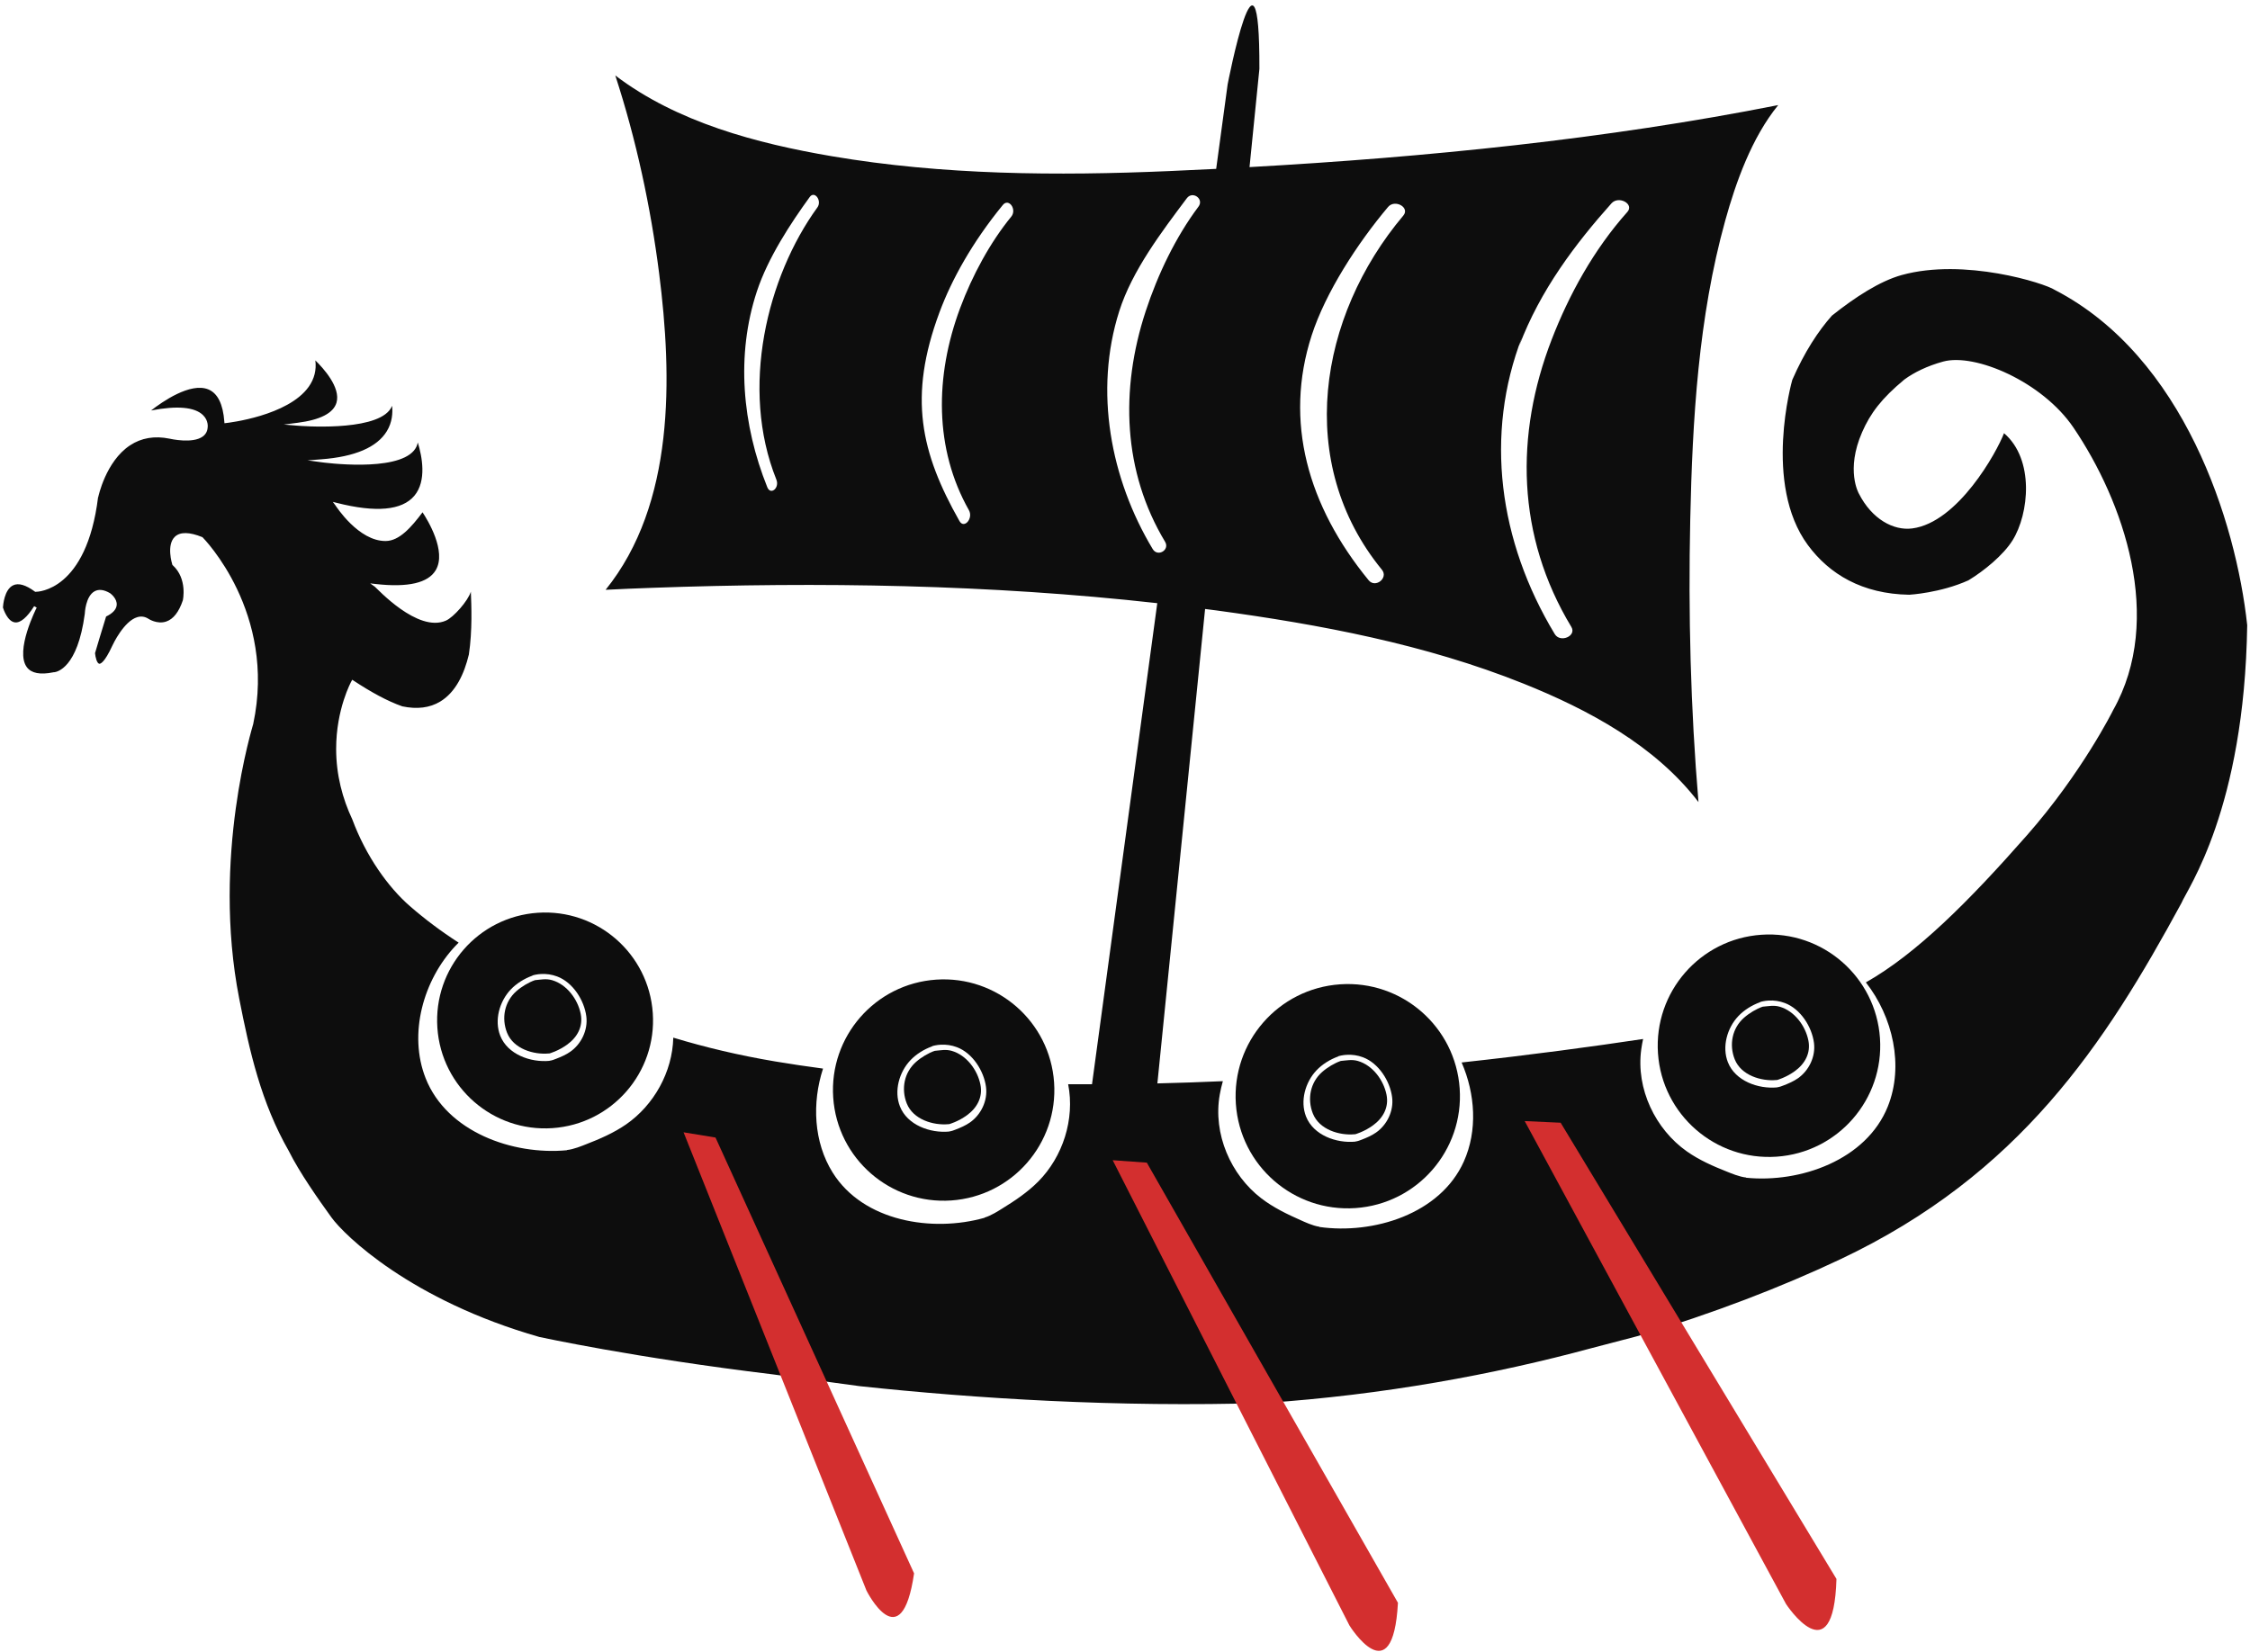 <svg xmlns="http://www.w3.org/2000/svg" width="100%" height="100%" viewBox="20 120 806 592">
    
    <g  fill="#0d0d0d">
        <g >
            <path d="M505.813,528.141c0.107-0.093,0.213-0.185,0.32-0.278c-0.001-0.015-0.002-0.03-0.003-0.045   C506.052,527.937,505.955,528.05,505.813,528.141z"></path>
            <path d="M506.436,500.158c-2.179-0.634-4.033-0.189-6.126-0.015c-2.221,0.746-4.833,2.318-6.716,3.985   c-4.229,3.746-5.364,9.643-3.303,14.854c2.29,5.792,9.543,7.942,14.941,7.434c0.052-0.005,0.094,0.007,0.143,0.009   c0.018-0.004,0.025-0.004,0.047-0.009c0.172-0.039,0.34-0.093,0.508-0.145c0.501-0.156,0.99-0.358,1.473-0.561   c1.541-0.646,3.016-1.464,4.372-2.439c3.656-2.628,5.823-6.489,4.902-11.048C515.616,506.966,511.694,501.69,506.436,500.158z"></path>
            <path d="M500.064,472.689c-22.14,1.513-38.862,20.687-37.35,42.827c1.513,22.14,20.687,38.862,42.827,37.35   c22.14-1.513,38.862-20.687,37.35-42.827C541.378,487.898,522.204,471.176,500.064,472.689z M512.914,525.812   c-1.559,1.085-3.314,1.84-5.084,2.525c-0.406,0.157-1.485,0.611-2.339,0.691c0.003,0.009,0.006,0.022,0.008,0.031   c-6.771,0.638-14.995-2.287-17.646-8.992c-2.186-5.531-0.298-12.294,3.752-16.564c2.059-2.171,4.849-3.904,7.705-4.94   c0.057-0.056,0.129-0.094,0.2-0.131c0.102-0.053,0.199-0.07,0.294-0.085c0.017-0.031,0.542-0.127,0.649-0.15   c0.633-0.133,1.276-0.205,1.921-0.245c2.009-0.126,3.996,0.171,5.88,0.881c5.612,2.114,9.672,8.49,10.429,14.264   C519.337,518.074,516.834,523.085,512.914,525.812z"></path>
            <path d="M656.933,508.704c0.107-0.093,0.213-0.185,0.32-0.278c-0.001-0.015-0.002-0.03-0.002-0.045   C657.172,508.5,657.075,508.612,656.933,508.704z"></path>
            <path d="M641.411,499.546c2.29,5.792,9.543,7.942,14.942,7.434c0.052-0.005,0.094,0.007,0.143,0.009   c0.018-0.004,0.025-0.004,0.047-0.009c0.172-0.039,0.34-0.093,0.508-0.145c0.501-0.156,0.99-0.358,1.473-0.561   c1.541-0.646,3.016-1.464,4.372-2.439c3.656-2.628,5.823-6.489,4.902-11.048c-1.062-5.258-4.984-10.534-10.242-12.065   c-2.179-0.634-4.033-0.189-6.126-0.015c-2.221,0.746-4.833,2.318-6.716,3.985C640.485,488.437,639.35,494.334,641.411,499.546z"></path>
            <path d="M613.925,497.407c1.5,21.96,20.518,38.545,42.478,37.045c21.96-1.5,38.545-20.518,37.045-42.478   c-1.5-21.96-20.518-38.545-42.478-37.045C629.01,456.43,612.425,475.448,613.925,497.407z M653.494,478.513   c2.009-0.126,3.995,0.171,5.88,0.881c5.612,2.114,9.672,8.49,10.43,14.264c0.653,4.979-1.849,9.99-5.769,12.717   c-1.56,1.085-3.314,1.84-5.084,2.525c-0.406,0.157-1.485,0.611-2.339,0.691c0.003,0.009,0.006,0.022,0.009,0.031   c-6.771,0.637-14.995-2.288-17.646-8.992c-2.186-5.531-0.298-12.294,3.752-16.564c2.059-2.171,4.849-3.904,7.705-4.94   c0.057-0.056,0.129-0.094,0.2-0.131c0.102-0.053,0.199-0.07,0.294-0.085c0.017-0.031,0.542-0.127,0.649-0.15   C652.206,478.625,652.849,478.553,653.494,478.513z"></path>
            <path d="M360.342,524.525c0.107-0.093,0.213-0.185,0.32-0.278c-0.001-0.015-0.002-0.03-0.002-0.045   C360.582,524.321,360.484,524.433,360.342,524.525z"></path>
            <path d="M360.741,550.138c21.85-1.493,38.353-20.416,36.86-42.266c-1.493-21.85-20.416-38.353-42.266-36.86   c-21.85,1.493-38.353,20.416-36.86,42.266C319.968,535.128,338.891,551.63,360.741,550.138z M346.135,499.886   c2.059-2.171,4.849-3.904,7.705-4.94c0.057-0.056,0.129-0.094,0.2-0.131c0.102-0.053,0.199-0.07,0.294-0.085   c0.017-0.031,0.542-0.127,0.649-0.15c0.633-0.133,1.276-0.205,1.921-0.246c2.009-0.126,3.996,0.171,5.88,0.881   c5.612,2.114,9.672,8.49,10.429,14.264c0.653,4.979-1.849,9.99-5.769,12.717c-1.559,1.085-3.314,1.84-5.084,2.525   c-0.406,0.157-1.485,0.611-2.339,0.691c0.003,0.009,0.005,0.022,0.008,0.031c-6.771,0.637-14.995-2.288-17.646-8.992   C340.197,510.919,342.085,504.156,346.135,499.886z"></path>
            <path d="M359.762,522.801c0.052-0.005,0.094,0.007,0.143,0.009c0.017-0.004,0.025-0.004,0.047-0.009   c0.172-0.039,0.34-0.093,0.508-0.145c0.501-0.156,0.99-0.358,1.473-0.561c1.541-0.646,3.016-1.464,4.372-2.439   c3.656-2.628,5.823-6.49,4.902-11.048c-1.062-5.258-4.984-10.534-10.242-12.065c-2.179-0.634-4.033-0.189-6.126-0.015   c-2.221,0.746-4.833,2.318-6.716,3.985c-4.229,3.746-5.364,9.643-3.303,14.854C347.11,521.159,354.363,523.309,359.762,522.801z"></path>
            <path d="M217.16,499.191c0.107-0.093,0.213-0.185,0.32-0.278c-0.001-0.015-0.002-0.03-0.002-0.045   C217.399,498.987,217.301,499.1,217.16,499.191z"></path>
            <path d="M216.579,497.467c0.052-0.005,0.094,0.007,0.143,0.009c0.018-0.004,0.025-0.004,0.047-0.009   c0.172-0.039,0.34-0.093,0.508-0.145c0.501-0.156,0.99-0.358,1.473-0.561c1.541-0.646,3.016-1.464,4.372-2.439   c3.656-2.628,5.823-6.49,4.902-11.048c-1.062-5.258-4.984-10.534-10.242-12.065c-2.179-0.634-4.033-0.189-6.126-0.015   c-2.221,0.746-4.833,2.318-6.716,3.985c-4.229,3.746-5.364,9.643-3.304,14.854C203.927,495.826,211.18,497.975,216.579,497.467z"></path>
            <path d="M176.676,488.271c1.456,21.309,19.91,37.403,41.219,35.947c21.309-1.456,37.403-19.91,35.947-41.219   c-1.456-21.309-19.91-37.403-41.219-35.947C191.314,448.508,175.22,466.962,176.676,488.271z M202.952,474.552   c2.059-2.171,4.849-3.904,7.705-4.94c0.057-0.056,0.129-0.094,0.2-0.131c0.102-0.053,0.199-0.07,0.295-0.085   c0.017-0.031,0.541-0.127,0.649-0.15c0.633-0.133,1.276-0.205,1.921-0.245c2.009-0.126,3.996,0.171,5.88,0.881   c5.612,2.114,9.672,8.49,10.43,14.264c0.653,4.979-1.849,9.99-5.769,12.717c-1.559,1.085-3.314,1.84-5.084,2.525   c-0.406,0.157-1.485,0.611-2.339,0.691c0.003,0.009,0.005,0.022,0.008,0.031c-6.771,0.637-14.995-2.287-17.646-8.992   C197.014,485.585,198.903,478.822,202.952,474.552z"></path>
            <path d="M 825 344 C 821 307 802.352 247.793 756.018 223.851 C 752.453 221.493 723.679 212.333 701.236 218.55 C 693.43 220.712 684.636 226.404 676.227 233.096 c -4.879 5.509 -9.783 12.936 -14.187 23.008 c -0.108 0.371 -10.57 37.316 5.578 59.196 c 7.686 10.413 19.433 17.521 36.301 17.802 c 0.166 -0.003 11.202 -0.649 21.21 -5.161 c 5.622 -3.403 12.513 -9.049 15.811 -14.336 c 5.925 -9.495 7.917 -28.996 -3.059 -38.393 c -2.555 6.758 -16.527 32.064 -32.933 34.136 c -6.607 0.831 -14.362 -3.261 -19.057 -12.484 c -0.072 -0.14 -4.797 -8.37 1.15 -21.99 c 2.981 -6.827 6.99 -12.115 15.146 -18.89 c 3.484 -2.553 8.197 -4.866 13.877 -6.427 c 11.394 -3.132 35.546 7.198 46.699 23.658 c 17.875 26.383 32.682 68.479 14.184 101.27 c -0.065 0.176 -11.175 22.431 -30.824 44.773 c -20.984 23.86 -39.561 42.44 -57.729 52.742 c 9.676 12.317 13.705 29.934 7.845 44.5 c -7.718 19.185 -31.359 27.434 -50.768 25.489 c 0.007 -0.021 0.013 -0.052 0.021 -0.074 c -2.447 -0.248 -5.534 -1.58 -6.694 -2.037 c -5.067 -1.995 -10.086 -4.19 -14.54 -7.329 c -11.196 -7.889 -18.288 -22.305 -16.328 -36.575 c 0.168 -1.226 0.395 -2.461 0.665 -3.699 c -18.056 2.714 -40.267 5.729 -65.011 8.418 c 4.9 11.265 5.765 24.415 0.781 35.501 c -8.479 18.861 -32.432 26.156 -51.748 23.436 c 0.008 -0.021 0.016 -0.052 0.024 -0.073 c -2.435 -0.346 -5.466 -1.8 -6.607 -2.303 c -4.983 -2.197 -9.91 -4.591 -14.235 -7.905 c -10.871 -8.331 -17.38 -23.019 -14.851 -37.199 c 0.281 -1.577 0.652 -3.167 1.104 -4.756 c -7.936 0.359 -15.738 0.611 -23.456 0.798 l 17.089 -169.991 c 1.328 0.174 2.658 0.332 3.984 0.511 c 37.244 5.048 74.945 12.157 109.967 26.187 c 23.294 9.332 47.304 22.216 62.792 42.489 c -2.831 -33.604 -3.68 -67.53 -2.95 -101.19 c 0.776 -35.757 2.921 -72.566 12.539 -107.189 c 3.752 -13.504 9.404 -29.607 18.976 -41.355 h 0 c -61.614 12.202 -126.124 18.682 -189.393 22.219 l 3.538 -35.191 c 0.156 -54.231 -11.38 5.566 -11.38 5.566 l -4.103 30.256 c -5.623 0.283 -11.238 0.552 -16.834 0.793 c -40.228 1.732 -81.036 1.444 -120.833 -5.324 c -26.875 -4.57 -55.491 -12.144 -77.583 -28.94 c 7.492 22.98 12.668 47.047 15.7 70.887 c 4.735 37.228 5.675 82.63 -19.168 113.409 c 5.473 -0.288 10.952 -0.505 16.428 -0.702 c 60.29 -2.176 121.144 -1.222 181.187 5.494 l -23.377 172.374 c -2.856 0.004 -5.724 0.017 -8.544 -0.004 c 2.47 12.609 -1.979 26.035 -10.676 34.818 c -3.834 3.872 -8.39 6.914 -13.028 9.768 c -1.062 0.654 -3.867 2.506 -6.232 3.18 c 0.011 0.02 0.022 0.05 0.033 0.069 c -18.766 5.322 -43.489 1.352 -54.454 -16.181 c -6.808 -10.886 -7.467 -24.942 -3.455 -37.263 c -5.853 -0.774 -11.575 -1.628 -17.155 -2.565 c -12.863 -2.161 -25.022 -5.053 -36.487 -8.522 c -0.307 12.388 -7.019 24.202 -16.829 31.028 c -4.473 3.112 -9.505 5.277 -14.584 7.242 c -1.163 0.45 -4.258 1.763 -6.706 1.996 c 0.007 0.022 0.013 0.053 0.02 0.074 c -19.421 1.828 -43.012 -6.562 -50.614 -25.793 c -6.271 -15.865 -0.854 -35.265 10.761 -47.513 c 0.345 -0.364 0.701 -0.721 1.059 -1.076 c -6.281 -4.052 -12.096 -8.415 -17.473 -13.095 c -7.74 -6.736 -15.721 -17.866 -20.611 -31.045 c -3.509 -7.467 -5.785 -15.903 -5.795 -25.25 c -0.016 -14.373 5.434 -24.217 5.489 -24.314 l 0.277 -0.492 l 0.472 0.311 c 6.244 4.122 12.173 7.375 17.447 9.212 c 5.302 1.118 9.85 0.555 13.6 -1.714 c 5.513 -3.337 8.581 -9.855 10.255 -16.845 c 1.301 -8.619 0.9 -17.746 0.712 -22.516 c -1.059 3.369 -6.2 9.15 -8.903 10.35 c -10.142 4.505 -24.756 -11.606 -25.511 -12.145 l -1.646 -1.177 l 2.01 0.226 c 11.557 1.296 18.785 -0.384 21.486 -4.991 c 3.957 -6.751 -2.943 -17.99 -4.74 -20.707 c -4.004 5.308 -8.274 10.258 -13.208 10.287 c -9.732 0.075 -17.724 -12.399 -18.048 -12.835 l -0.884 -1.188 l 1.436 0.363 c 14.015 3.55 23.357 2.693 27.765 -2.546 c 4.494 -5.342 2.77 -14.115 1.241 -19.103 c -0.201 1.066 -0.664 2.034 -1.387 2.898 c -6.495 7.757 -32.129 4.333 -33.216 4.183 l -4.882 -0.671 l 4.913 -0.375 c 12.046 -0.919 19.941 -4.302 23.464 -10.054 c 1.966 -3.209 2.166 -6.593 1.899 -9.119 c -0.229 0.581 -0.555 1.131 -0.978 1.649 c -6.224 7.617 -31.775 5.576 -32.861 5.485 l -4.956 -0.414 l 4.933 -0.632 c 8.129 -1.042 12.817 -3.455 13.934 -7.173 c 1.651 -5.496 -4.852 -12.541 -7.564 -15.178 c 0.434 3.444 -0.364 6.616 -2.379 9.449 c -7.433 10.448 -28.739 12.901 -29.642 13.001 l -0.542 0.06 l -0.04 -0.544 c -0.463 -6.309 -2.392 -10.202 -5.733 -11.572 c -6.436 -2.638 -16.565 4.468 -20.509 7.545 c 9.354 -1.789 15.601 -1.238 18.582 1.644 c 2.102 2.031 1.692 4.441 1.674 4.542 c -0.101 1.296 -0.694 2.374 -1.757 3.151 c -3.614 2.644 -11.548 0.845 -11.884 0.768 c -5.337 -1.095 -10.107 -0.291 -14.165 2.395 c -8.732 5.784 -11.359 18.439 -11.384 18.566 l -0.051 -0.01 c -4.15 33.633 -21.629 33.921 -22.369 33.919 l -0.172 -0.001 l -0.138 -0.102 c -3.241 -2.393 -5.853 -3.142 -7.762 -2.22 c -3.167 1.527 -3.599 7.195 -3.642 7.946 c 0.193 0.636 1.595 4.941 4.25 5.327 c 1.969 0.285 4.37 -1.722 6.933 -5.81 l 0.913 0.521 c -0.08 0.155 -7.921 15.548 -3.501 21.391 c 1.613 2.132 4.767 2.738 9.373 1.805 l 0.275 -0.057 l 0.008 0.038 c 1.143 -0.1 8.465 -1.499 11.072 -20.969 c 0.005 -0.207 0.262 -6.287 3.522 -8.064 c 1.512 -0.822 3.374 -0.59 5.536 0.697 c 0.143 0.101 2.593 1.898 2.369 4.261 c -0.149 1.57 -1.426 2.946 -3.797 4.093 c -1.448 4.725 -3.502 11.477 -3.964 13.121 c 0.131 1.478 0.684 3.651 1.502 3.796 c 0.373 0.069 1.819 -0.207 4.738 -6.552 c 0.164 -0.356 4.072 -8.707 8.902 -10.135 c 1.384 -0.409 2.712 -0.22 3.948 0.56 c 0.047 0.032 3.146 2.104 6.404 1.006 c 2.557 -0.863 4.563 -3.421 5.962 -7.603 c 0.005 -0.031 1.731 -7.708 -3.63 -12.58 l -0.105 -0.095 l -0.043 -0.135 c -0.091 -0.288 -2.194 -7.082 0.965 -10.008 c 1.881 -1.74 5.155 -1.69 9.731 0.154 l 0.189 0.13 c 0.237 0.256 26.613 26.929 18.103 66.838 c -0.053 0.434 -14.962 47.675 -5.021 98.391 c 3.705 18.9 7.819 37.259 17.798 54.682 c 3.763 7.582 10.613 17.33 15.245 23.736 c 4.623 6.394 28.369 29.68 74.515 42.85 c 0.645 0.107 33.489 7.337 83.889 13.428 l 30.867 4.192 c 41.266 4.41 91.913 7.647 145.405 6.003 c 41.97 -2.867 81.539 -10.094 117 -19.706 l 16.11 -4.21 c 27.27 -8.167 51.781 -17.667 72.643 -27.519 C 743.526 540.849 773.991 494.149 801.447 443.561 c 2.055 -5.022 22.553 -33.561 23.553 -99.561 Z m -260.792 -100.047 C 571.736 223.914 584.515 207.149 597.264 192.862 c 2.556 -2.864 8.264 0.2 5.684 3.092 c -12.066 13.521 -20.943 29.758 -27.117 45.755 c -13.118 33.987 -12.659 70.27 7.064 102.924 c 1.968 3.257 -3.977 5.821 -5.942 2.567 C 556.818 313.865 551.766 275.654 565.217 240.804 z M 489.872 240.169 c 4.99 -15.416 16.42 -33.021 27.361 -46.009 c 2.437 -2.893 7.926 0.165 5.469 3.082 c -30.483 36.185 -38.971 88.657 -7.662 126.906 c 2.4 2.933 -2.336 6.725 -4.766 3.757 C 488.495 301.297 479.881 271.033 489.872 240.169 z M 312.803 194.327 c -18.021 24.823 -27.84 64.731 -14.69 97.512 c 1.207 3.008 -2.051 5.73 -3.258 2.722 c -8.98 -22.388 -11.257 -47.305 -3.724 -70.151 c 3.977 -12.063 12.135 -24.456 18.935 -33.823 C 311.807 188.188 314.548 191.923 312.803 194.327 z M 382.251 197.631 c -7.524 9.2 -13.928 20.968 -18.35 32.86 c -9.039 24.31 -9.236 50.326 3.18 72.302 c 1.66 2.938 -1.704 6.871 -3.383 3.899 c -13.848 -24.51 -18.439 -44.432 -7.156 -74.778 c 4.319 -11.616 11.656 -24.973 22.696 -38.472 C 381.363 190.843 384.37 195.039 382.251 197.631 z M 432.932 316.741 c -15.125 -25.146 -21.07 -56.647 -12 -85.224 c 4.637 -14.611 15.268 -28.537 24.223 -40.494 c 2.052 -2.739 6.246 0.242 4.163 3.023 c -8.152 10.884 -14.563 24.226 -18.912 37.49 c -9.235 28.162 -8.118 57.523 6.947 82.569 C 439.147 317.087 434.7 319.681 432.932 316.741 z"></path>
            <path fill="#d32f2f" d="M264.872 525.716l65.516 164.195s12.509 24.977 17.054-6.164l-71.132-156.16z"></path>
            <path fill="#d32f2f" d="M418.59 535.713l84.812 166.709s15.573 25.111 17.373-8.128l-89.957-157.707z"></path>
            <path fill="#d32f2f" d="M566.179 521.69l93.629 173.066s17.043 25.99 18.052-9.009l-98.8-163.463z"></path>

        </g>

    </g>

</svg>